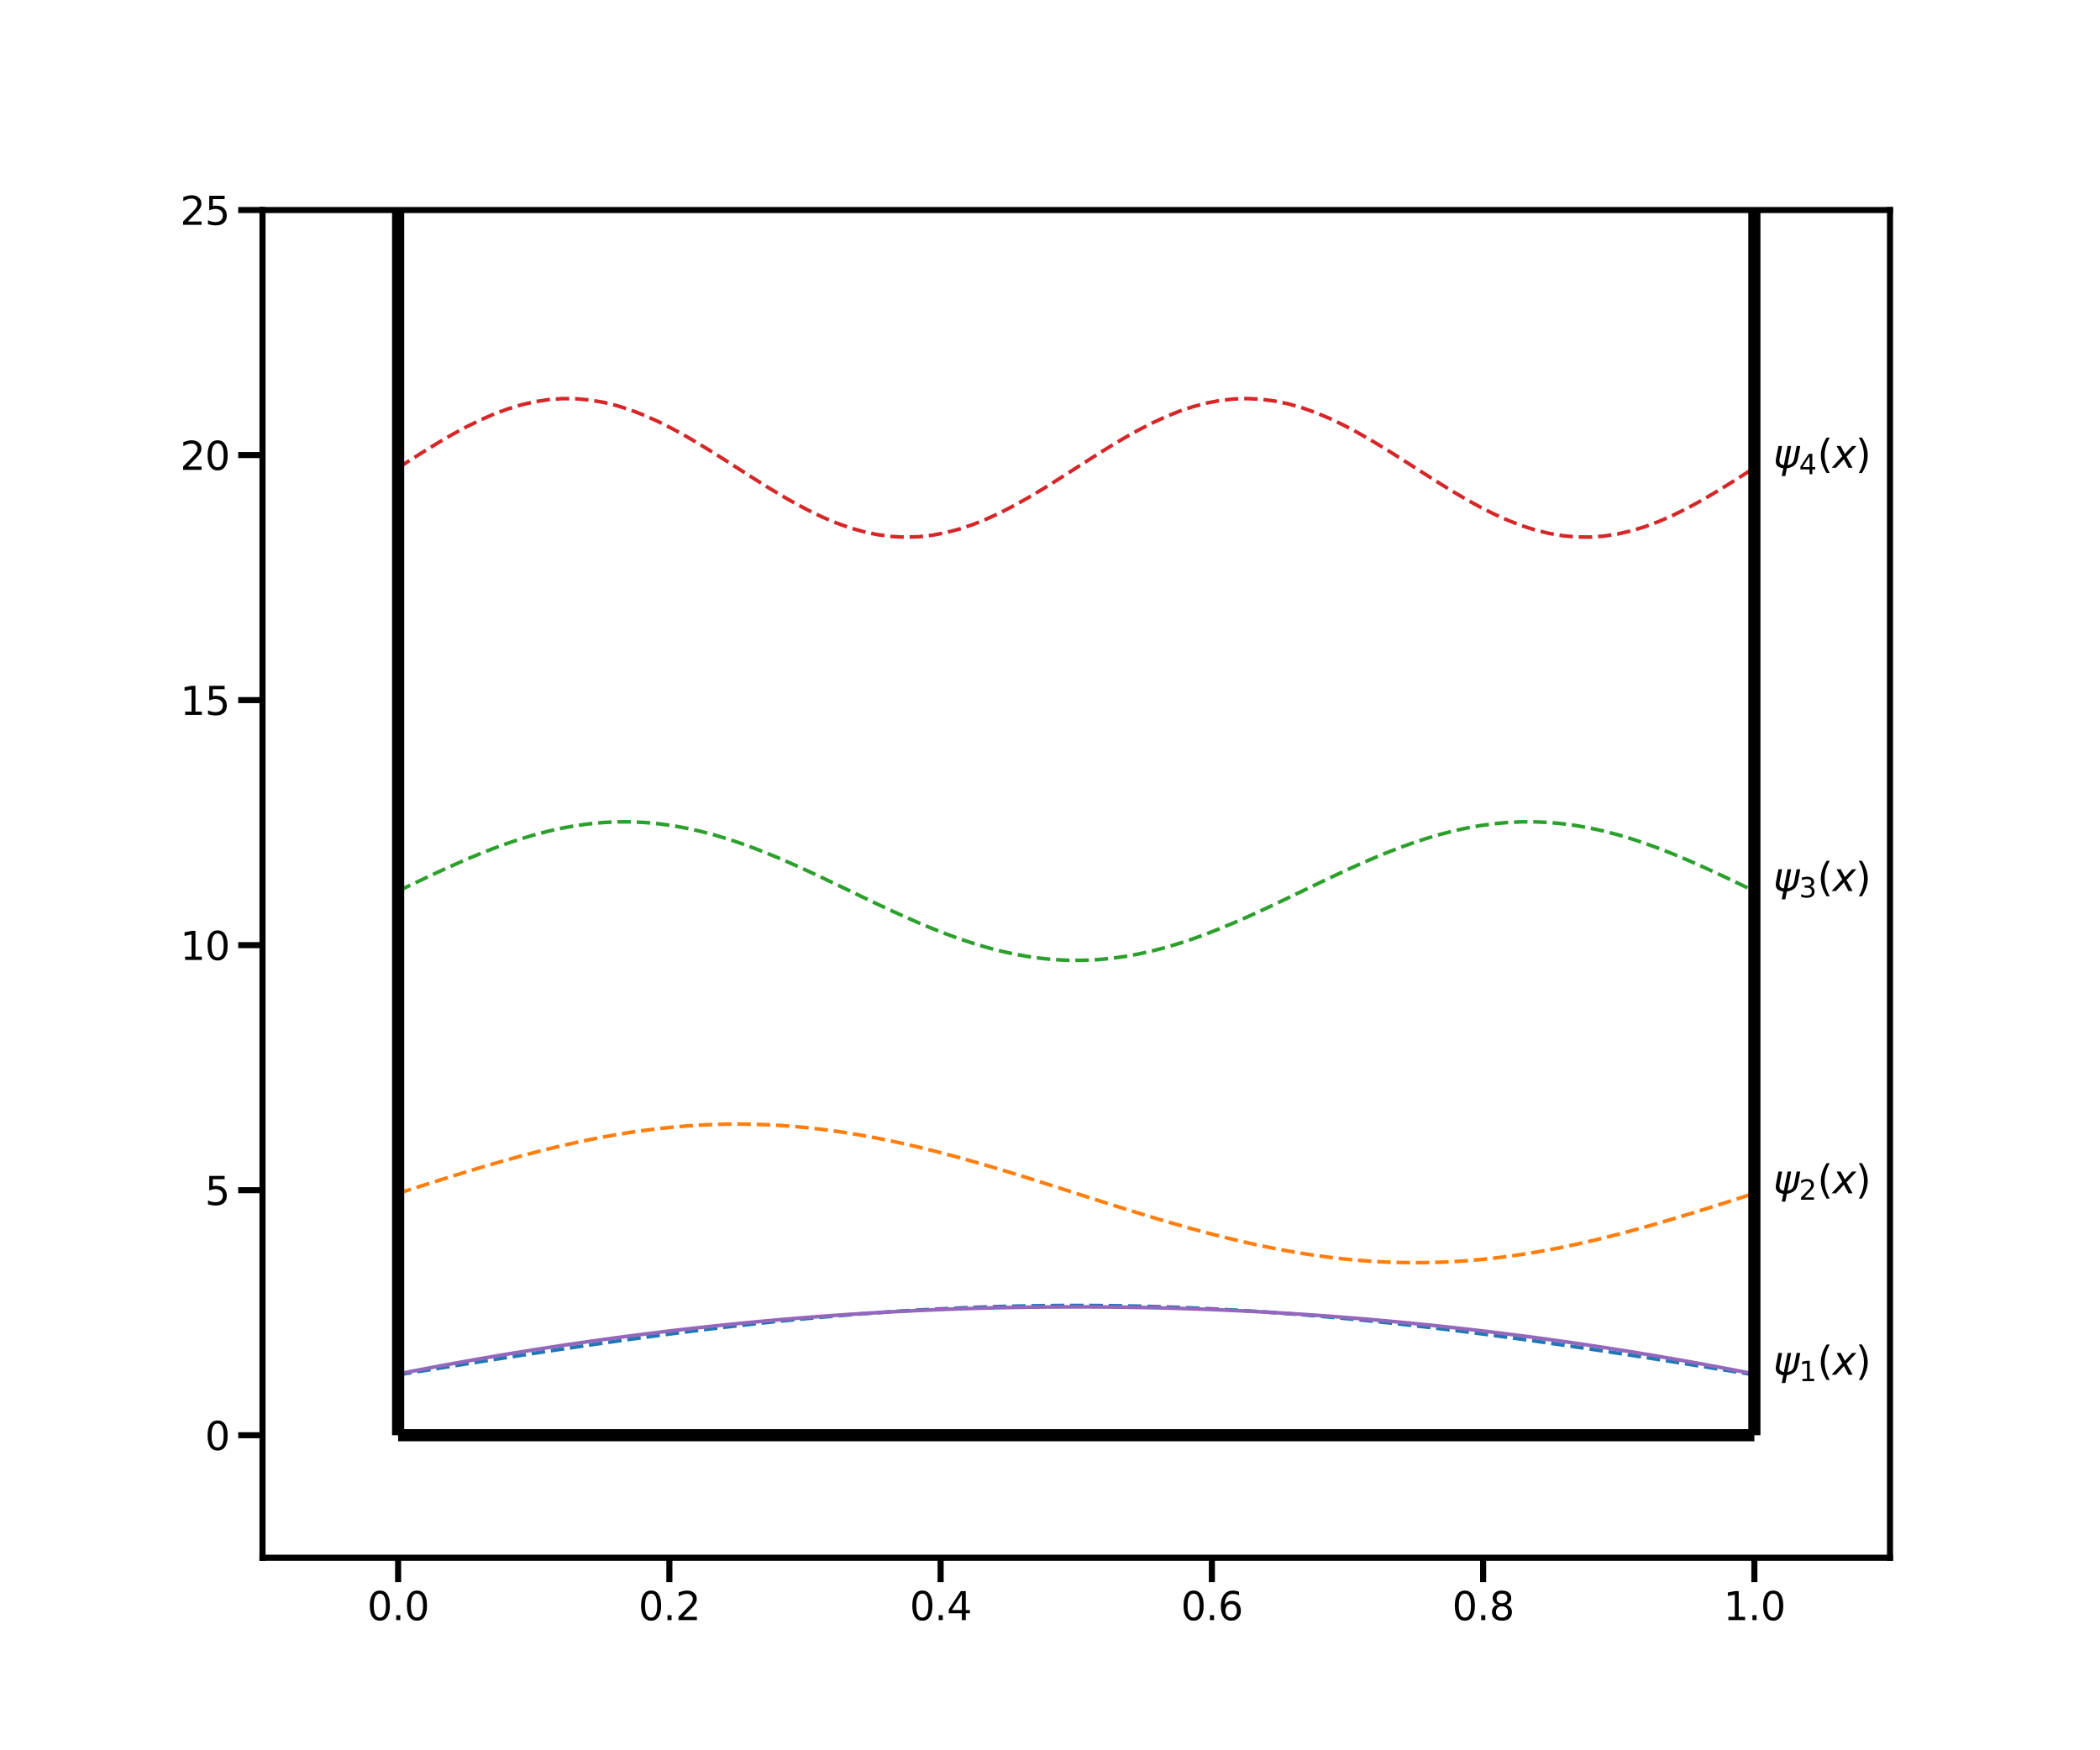 <?xml version="1.0" encoding="utf-8" standalone="no"?>
<!DOCTYPE svg PUBLIC "-//W3C//DTD SVG 1.1//EN"
  "http://www.w3.org/Graphics/SVG/1.1/DTD/svg11.dtd">
<svg xmlns:xlink="http://www.w3.org/1999/xlink" width="864pt" height="720pt" viewBox="0 0 864 720" xmlns="http://www.w3.org/2000/svg" version="1.1">
 <defs>
  <style type="text/css">*{stroke-linejoin: round; stroke-linecap: butt}</style>
 </defs>
 <g id="figure_1">
  <g id="patch_1">
   <path d="M 0 720 
L 864 720 
L 864 0 
L 0 0 
z
" style="fill: #ffffff"/>
  </g>
  <g id="axes_1">
   <g id="patch_2">
    <path d="M 108 640.8 
L 777.6 640.8 
L 777.6 86.4 
L 108 86.4 
z
" style="fill: #ffffff"/>
   </g>
   <g id="matplotlib.axis_1">
    <g id="xtick_1">
     <g id="line2d_1">
      <defs>
       <path id="mc573638ba9" d="M 0 0 
L 0 10 
" style="stroke: #000000; stroke-width: 2.5"/>
      </defs>
      <g>
       <use xlink:href="#mc573638ba9" x="163.8" y="640.8" style="stroke: #000000; stroke-width: 2.5"/>
      </g>
     </g>
     <g id="text_1">
      <!-- 0.0 -->
      <g transform="translate(151.077 666.457) scale(0.16 -0.16)">
       <defs>
        <path id="DejaVuSans-30" d="M 2034 4250 
Q 1547 4250 1301 3770 
Q 1056 3291 1056 2328 
Q 1056 1369 1301 889 
Q 1547 409 2034 409 
Q 2525 409 2770 889 
Q 3016 1369 3016 2328 
Q 3016 3291 2770 3770 
Q 2525 4250 2034 4250 
z
M 2034 4750 
Q 2819 4750 3233 4129 
Q 3647 3509 3647 2328 
Q 3647 1150 3233 529 
Q 2819 -91 2034 -91 
Q 1250 -91 836 529 
Q 422 1150 422 2328 
Q 422 3509 836 4129 
Q 1250 4750 2034 4750 
z
" transform="scale(0.016)"/>
        <path id="DejaVuSans-2e" d="M 684 794 
L 1344 794 
L 1344 0 
L 684 0 
L 684 794 
z
" transform="scale(0.016)"/>
       </defs>
       <use xlink:href="#DejaVuSans-30"/>
       <use xlink:href="#DejaVuSans-2e" x="63.623"/>
       <use xlink:href="#DejaVuSans-30" x="95.41"/>
      </g>
     </g>
    </g>
    <g id="xtick_2">
     <g id="line2d_2">
      <g>
       <use xlink:href="#mc573638ba9" x="275.4" y="640.8" style="stroke: #000000; stroke-width: 2.5"/>
      </g>
     </g>
     <g id="text_2">
      <!-- 0.2 -->
      <g transform="translate(262.678 666.457) scale(0.16 -0.16)">
       <defs>
        <path id="DejaVuSans-32" d="M 1228 531 
L 3431 531 
L 3431 0 
L 469 0 
L 469 531 
Q 828 903 1448 1529 
Q 2069 2156 2228 2338 
Q 2531 2678 2651 2914 
Q 2772 3150 2772 3378 
Q 2772 3750 2511 3984 
Q 2250 4219 1831 4219 
Q 1534 4219 1204 4116 
Q 875 4013 500 3803 
L 500 4441 
Q 881 4594 1212 4672 
Q 1544 4750 1819 4750 
Q 2544 4750 2975 4387 
Q 3406 4025 3406 3419 
Q 3406 3131 3298 2873 
Q 3191 2616 2906 2266 
Q 2828 2175 2409 1742 
Q 1991 1309 1228 531 
z
" transform="scale(0.016)"/>
       </defs>
       <use xlink:href="#DejaVuSans-30"/>
       <use xlink:href="#DejaVuSans-2e" x="63.623"/>
       <use xlink:href="#DejaVuSans-32" x="95.41"/>
      </g>
     </g>
    </g>
    <g id="xtick_3">
     <g id="line2d_3">
      <g>
       <use xlink:href="#mc573638ba9" x="387" y="640.8" style="stroke: #000000; stroke-width: 2.5"/>
      </g>
     </g>
     <g id="text_3">
      <!-- 0.4 -->
      <g transform="translate(374.277 666.457) scale(0.16 -0.16)">
       <defs>
        <path id="DejaVuSans-34" d="M 2419 4116 
L 825 1625 
L 2419 1625 
L 2419 4116 
z
M 2253 4666 
L 3047 4666 
L 3047 1625 
L 3713 1625 
L 3713 1100 
L 3047 1100 
L 3047 0 
L 2419 0 
L 2419 1100 
L 313 1100 
L 313 1709 
L 2253 4666 
z
" transform="scale(0.016)"/>
       </defs>
       <use xlink:href="#DejaVuSans-30"/>
       <use xlink:href="#DejaVuSans-2e" x="63.623"/>
       <use xlink:href="#DejaVuSans-34" x="95.41"/>
      </g>
     </g>
    </g>
    <g id="xtick_4">
     <g id="line2d_4">
      <g>
       <use xlink:href="#mc573638ba9" x="498.6" y="640.8" style="stroke: #000000; stroke-width: 2.5"/>
      </g>
     </g>
     <g id="text_4">
      <!-- 0.6 -->
      <g transform="translate(485.877 666.457) scale(0.16 -0.16)">
       <defs>
        <path id="DejaVuSans-36" d="M 2113 2584 
Q 1688 2584 1439 2293 
Q 1191 2003 1191 1497 
Q 1191 994 1439 701 
Q 1688 409 2113 409 
Q 2538 409 2786 701 
Q 3034 994 3034 1497 
Q 3034 2003 2786 2293 
Q 2538 2584 2113 2584 
z
M 3366 4563 
L 3366 3988 
Q 3128 4100 2886 4159 
Q 2644 4219 2406 4219 
Q 1781 4219 1451 3797 
Q 1122 3375 1075 2522 
Q 1259 2794 1537 2939 
Q 1816 3084 2150 3084 
Q 2853 3084 3261 2657 
Q 3669 2231 3669 1497 
Q 3669 778 3244 343 
Q 2819 -91 2113 -91 
Q 1303 -91 875 529 
Q 447 1150 447 2328 
Q 447 3434 972 4092 
Q 1497 4750 2381 4750 
Q 2619 4750 2861 4703 
Q 3103 4656 3366 4563 
z
" transform="scale(0.016)"/>
       </defs>
       <use xlink:href="#DejaVuSans-30"/>
       <use xlink:href="#DejaVuSans-2e" x="63.623"/>
       <use xlink:href="#DejaVuSans-36" x="95.41"/>
      </g>
     </g>
    </g>
    <g id="xtick_5">
     <g id="line2d_5">
      <g>
       <use xlink:href="#mc573638ba9" x="610.2" y="640.8" style="stroke: #000000; stroke-width: 2.5"/>
      </g>
     </g>
     <g id="text_5">
      <!-- 0.8 -->
      <g transform="translate(597.477 666.457) scale(0.16 -0.16)">
       <defs>
        <path id="DejaVuSans-38" d="M 2034 2216 
Q 1584 2216 1326 1975 
Q 1069 1734 1069 1313 
Q 1069 891 1326 650 
Q 1584 409 2034 409 
Q 2484 409 2743 651 
Q 3003 894 3003 1313 
Q 3003 1734 2745 1975 
Q 2488 2216 2034 2216 
z
M 1403 2484 
Q 997 2584 770 2862 
Q 544 3141 544 3541 
Q 544 4100 942 4425 
Q 1341 4750 2034 4750 
Q 2731 4750 3128 4425 
Q 3525 4100 3525 3541 
Q 3525 3141 3298 2862 
Q 3072 2584 2669 2484 
Q 3125 2378 3379 2068 
Q 3634 1759 3634 1313 
Q 3634 634 3220 271 
Q 2806 -91 2034 -91 
Q 1263 -91 848 271 
Q 434 634 434 1313 
Q 434 1759 690 2068 
Q 947 2378 1403 2484 
z
M 1172 3481 
Q 1172 3119 1398 2916 
Q 1625 2713 2034 2713 
Q 2441 2713 2670 2916 
Q 2900 3119 2900 3481 
Q 2900 3844 2670 4047 
Q 2441 4250 2034 4250 
Q 1625 4250 1398 4047 
Q 1172 3844 1172 3481 
z
" transform="scale(0.016)"/>
       </defs>
       <use xlink:href="#DejaVuSans-30"/>
       <use xlink:href="#DejaVuSans-2e" x="63.623"/>
       <use xlink:href="#DejaVuSans-38" x="95.41"/>
      </g>
     </g>
    </g>
    <g id="xtick_6">
     <g id="line2d_6">
      <g>
       <use xlink:href="#mc573638ba9" x="721.8" y="640.8" style="stroke: #000000; stroke-width: 2.5"/>
      </g>
     </g>
     <g id="text_6">
      <!-- 1.0 -->
      <g transform="translate(709.077 666.457) scale(0.16 -0.16)">
       <defs>
        <path id="DejaVuSans-31" d="M 794 531 
L 1825 531 
L 1825 4091 
L 703 3866 
L 703 4441 
L 1819 4666 
L 2450 4666 
L 2450 531 
L 3481 531 
L 3481 0 
L 794 0 
L 794 531 
z
" transform="scale(0.016)"/>
       </defs>
       <use xlink:href="#DejaVuSans-31"/>
       <use xlink:href="#DejaVuSans-2e" x="63.623"/>
       <use xlink:href="#DejaVuSans-30" x="95.41"/>
      </g>
     </g>
    </g>
   </g>
   <g id="matplotlib.axis_2">
    <g id="ytick_1">
     <g id="line2d_7">
      <defs>
       <path id="m3fd7085498" d="M 0 0 
L -10 0 
" style="stroke: #000000; stroke-width: 2.5"/>
      </defs>
      <g>
       <use xlink:href="#m3fd7085498" x="108" y="590.4" style="stroke: #000000; stroke-width: 2.5"/>
      </g>
     </g>
     <g id="text_7">
      <!-- 0 -->
      <g transform="translate(84.32 596.479) scale(0.16 -0.16)">
       <use xlink:href="#DejaVuSans-30"/>
      </g>
     </g>
    </g>
    <g id="ytick_2">
     <g id="line2d_8">
      <g>
       <use xlink:href="#m3fd7085498" x="108" y="489.6" style="stroke: #000000; stroke-width: 2.5"/>
      </g>
     </g>
     <g id="text_8">
      <!-- 5 -->
      <g transform="translate(84.32 495.679) scale(0.16 -0.16)">
       <defs>
        <path id="DejaVuSans-35" d="M 691 4666 
L 3169 4666 
L 3169 4134 
L 1269 4134 
L 1269 2991 
Q 1406 3038 1543 3061 
Q 1681 3084 1819 3084 
Q 2600 3084 3056 2656 
Q 3513 2228 3513 1497 
Q 3513 744 3044 326 
Q 2575 -91 1722 -91 
Q 1428 -91 1123 -41 
Q 819 9 494 109 
L 494 744 
Q 775 591 1075 516 
Q 1375 441 1709 441 
Q 2250 441 2565 725 
Q 2881 1009 2881 1497 
Q 2881 1984 2565 2268 
Q 2250 2553 1709 2553 
Q 1456 2553 1204 2497 
Q 953 2441 691 2322 
L 691 4666 
z
" transform="scale(0.016)"/>
       </defs>
       <use xlink:href="#DejaVuSans-35"/>
      </g>
     </g>
    </g>
    <g id="ytick_3">
     <g id="line2d_9">
      <g>
       <use xlink:href="#m3fd7085498" x="108" y="388.8" style="stroke: #000000; stroke-width: 2.5"/>
      </g>
     </g>
     <g id="text_9">
      <!-- 10 -->
      <g transform="translate(74.14 394.879) scale(0.16 -0.16)">
       <use xlink:href="#DejaVuSans-31"/>
       <use xlink:href="#DejaVuSans-30" x="63.623"/>
      </g>
     </g>
    </g>
    <g id="ytick_4">
     <g id="line2d_10">
      <g>
       <use xlink:href="#m3fd7085498" x="108" y="288" style="stroke: #000000; stroke-width: 2.5"/>
      </g>
     </g>
     <g id="text_10">
      <!-- 15 -->
      <g transform="translate(74.14 294.079) scale(0.16 -0.16)">
       <use xlink:href="#DejaVuSans-31"/>
       <use xlink:href="#DejaVuSans-35" x="63.623"/>
      </g>
     </g>
    </g>
    <g id="ytick_5">
     <g id="line2d_11">
      <g>
       <use xlink:href="#m3fd7085498" x="108" y="187.2" style="stroke: #000000; stroke-width: 2.5"/>
      </g>
     </g>
     <g id="text_11">
      <!-- 20 -->
      <g transform="translate(74.14 193.279) scale(0.16 -0.16)">
       <use xlink:href="#DejaVuSans-32"/>
       <use xlink:href="#DejaVuSans-30" x="63.623"/>
      </g>
     </g>
    </g>
    <g id="ytick_6">
     <g id="line2d_12">
      <g>
       <use xlink:href="#m3fd7085498" x="108" y="86.4" style="stroke: #000000; stroke-width: 2.5"/>
      </g>
     </g>
     <g id="text_12">
      <!-- 25 -->
      <g transform="translate(74.14 92.479) scale(0.16 -0.16)">
       <use xlink:href="#DejaVuSans-32"/>
       <use xlink:href="#DejaVuSans-35" x="63.623"/>
      </g>
     </g>
    </g>
   </g>
   <g id="line2d_13">
    <path d="M 163.8 565.529 
L 169.436 564.624 
L 175.073 563.72 
L 180.709 562.818 
L 186.345 561.919 
L 191.982 561.024 
L 197.618 560.133 
L 203.255 559.247 
L 208.891 558.368 
L 214.527 557.496 
L 220.164 556.632 
L 225.8 555.777 
L 231.436 554.932 
L 237.073 554.098 
L 242.709 553.275 
L 248.345 552.464 
L 253.982 551.667 
L 259.618 550.883 
L 265.255 550.115 
L 270.891 549.361 
L 276.527 548.624 
L 282.164 547.905 
L 287.8 547.202 
L 293.436 546.519 
L 299.073 545.854 
L 304.709 545.209 
L 310.345 544.585 
L 315.982 543.982 
L 321.618 543.4 
L 327.255 542.841 
L 332.891 542.305 
L 338.527 541.792 
L 344.164 541.302 
L 349.8 540.838 
L 355.436 540.398 
L 361.073 539.983 
L 366.709 539.594 
L 372.345 539.232 
L 377.982 538.896 
L 383.618 538.586 
L 389.255 538.304 
L 394.891 538.049 
L 400.527 537.822 
L 406.164 537.622 
L 411.8 537.451 
L 417.436 537.308 
L 423.073 537.194 
L 428.709 537.108 
L 434.345 537.05 
L 439.982 537.022 
L 445.618 537.022 
L 451.255 537.05 
L 456.891 537.108 
L 462.527 537.194 
L 468.164 537.308 
L 473.8 537.451 
L 479.436 537.622 
L 485.073 537.822 
L 490.709 538.049 
L 496.345 538.304 
L 501.982 538.586 
L 507.618 538.896 
L 513.255 539.232 
L 518.891 539.594 
L 524.527 539.983 
L 530.164 540.398 
L 535.8 540.838 
L 541.436 541.302 
L 547.073 541.792 
L 552.709 542.305 
L 558.345 542.841 
L 563.982 543.4 
L 569.618 543.982 
L 575.255 544.585 
L 580.891 545.209 
L 586.527 545.854 
L 592.164 546.519 
L 597.8 547.202 
L 603.436 547.905 
L 609.073 548.624 
L 614.709 549.361 
L 620.345 550.115 
L 625.982 550.883 
L 631.618 551.667 
L 637.255 552.464 
L 642.891 553.275 
L 648.527 554.098 
L 654.164 554.932 
L 659.8 555.777 
L 665.436 556.632 
L 671.073 557.496 
L 676.709 558.368 
L 682.345 559.247 
L 687.982 560.133 
L 693.618 561.024 
L 699.255 561.919 
L 704.891 562.818 
L 710.527 563.72 
L 716.164 564.624 
L 721.8 565.529 
" clip-path="url(#p45c7528dea)" style="fill: none; stroke-dasharray: 5.55,2.4; stroke-dashoffset: 0; stroke: #1f77b4; stroke-width: 1.5"/>
   </g>
   <g id="line2d_14">
    <path d="M 163.8 490.914 
L 169.436 489.106 
L 175.073 487.305 
L 180.709 485.519 
L 186.345 483.754 
L 191.982 482.018 
L 197.618 480.318 
L 203.255 478.661 
L 208.891 477.053 
L 214.527 475.5 
L 220.164 474.01 
L 225.8 472.588 
L 231.436 471.24 
L 237.073 469.971 
L 242.709 468.786 
L 248.345 467.69 
L 253.982 466.688 
L 259.618 465.784 
L 265.255 464.98 
L 270.891 464.281 
L 276.527 463.69 
L 282.164 463.208 
L 287.8 462.837 
L 293.436 462.58 
L 299.073 462.436 
L 304.709 462.407 
L 310.345 462.494 
L 315.982 462.694 
L 321.618 463.008 
L 327.255 463.435 
L 332.891 463.972 
L 338.527 464.618 
L 344.164 465.369 
L 349.8 466.224 
L 355.436 467.177 
L 361.073 468.227 
L 366.709 469.368 
L 372.345 470.595 
L 377.982 471.904 
L 383.618 473.29 
L 389.255 474.747 
L 394.891 476.269 
L 400.527 477.85 
L 406.164 479.484 
L 411.8 481.163 
L 417.436 482.882 
L 423.073 484.633 
L 428.709 486.41 
L 434.345 488.204 
L 439.982 490.01 
L 445.618 491.819 
L 451.255 493.624 
L 456.891 495.419 
L 462.527 497.196 
L 468.164 498.947 
L 473.8 500.666 
L 479.436 502.345 
L 485.073 503.979 
L 490.709 505.56 
L 496.345 507.082 
L 501.982 508.538 
L 507.618 509.924 
L 513.255 511.234 
L 518.891 512.461 
L 524.527 513.602 
L 530.164 514.651 
L 535.8 515.605 
L 541.436 516.46 
L 547.073 517.211 
L 552.709 517.857 
L 558.345 518.394 
L 563.982 518.821 
L 569.618 519.135 
L 575.255 519.335 
L 580.891 519.421 
L 586.527 519.393 
L 592.164 519.249 
L 597.8 518.992 
L 603.436 518.621 
L 609.073 518.139 
L 614.709 517.547 
L 620.345 516.848 
L 625.982 516.045 
L 631.618 515.141 
L 637.255 514.138 
L 642.891 513.043 
L 648.527 511.858 
L 654.164 510.589 
L 659.8 509.241 
L 665.436 507.819 
L 671.073 506.328 
L 676.709 504.776 
L 682.345 503.168 
L 687.982 501.511 
L 693.618 499.811 
L 699.255 498.075 
L 704.891 496.31 
L 710.527 494.524 
L 716.164 492.723 
L 721.8 490.914 
" clip-path="url(#p45c7528dea)" style="fill: none; stroke-dasharray: 5.55,2.4; stroke-dashoffset: 0; stroke: #ff7f0e; stroke-width: 1.5"/>
   </g>
   <g id="line2d_15">
    <path d="M 163.8 366.557 
L 169.436 363.847 
L 175.073 361.162 
L 180.709 358.525 
L 186.345 355.961 
L 191.982 353.493 
L 197.618 351.143 
L 203.255 348.933 
L 208.891 346.883 
L 214.527 345.011 
L 220.164 343.333 
L 225.8 341.867 
L 231.436 340.623 
L 237.073 339.615 
L 242.709 338.85 
L 248.345 338.337 
L 253.982 338.079 
L 259.618 338.079 
L 265.255 338.337 
L 270.891 338.85 
L 276.527 339.615 
L 282.164 340.623 
L 287.8 341.867 
L 293.436 343.333 
L 299.073 345.011 
L 304.709 346.883 
L 310.345 348.933 
L 315.982 351.143 
L 321.618 353.493 
L 327.255 355.961 
L 332.891 358.525 
L 338.527 361.162 
L 344.164 363.847 
L 349.8 366.557 
L 355.436 369.267 
L 361.073 371.953 
L 366.709 374.59 
L 372.345 377.154 
L 377.982 379.622 
L 383.618 381.971 
L 389.255 384.181 
L 394.891 386.232 
L 400.527 388.104 
L 406.164 389.781 
L 411.8 391.248 
L 417.436 392.491 
L 423.073 393.5 
L 428.709 394.264 
L 434.345 394.778 
L 439.982 395.036 
L 445.618 395.036 
L 451.255 394.778 
L 456.891 394.264 
L 462.527 393.5 
L 468.164 392.491 
L 473.8 391.248 
L 479.436 389.781 
L 485.073 388.104 
L 490.709 386.232 
L 496.345 384.181 
L 501.982 381.971 
L 507.618 379.622 
L 513.255 377.154 
L 518.891 374.59 
L 524.527 371.953 
L 530.164 369.267 
L 535.8 366.557 
L 541.436 363.847 
L 547.073 361.162 
L 552.709 358.525 
L 558.345 355.961 
L 563.982 353.493 
L 569.618 351.143 
L 575.255 348.933 
L 580.891 346.883 
L 586.527 345.011 
L 592.164 343.333 
L 597.8 341.867 
L 603.436 340.623 
L 609.073 339.615 
L 614.709 338.85 
L 620.345 338.337 
L 625.982 338.079 
L 631.618 338.079 
L 637.255 338.337 
L 642.891 338.85 
L 648.527 339.615 
L 654.164 340.623 
L 659.8 341.867 
L 665.436 343.333 
L 671.073 345.011 
L 676.709 346.883 
L 682.345 348.933 
L 687.982 351.143 
L 693.618 353.493 
L 699.255 355.961 
L 704.891 358.525 
L 710.527 361.162 
L 716.164 363.847 
L 721.8 366.557 
" clip-path="url(#p45c7528dea)" style="fill: none; stroke-dasharray: 5.55,2.4; stroke-dashoffset: 0; stroke: #2ca02c; stroke-width: 1.5"/>
   </g>
   <g id="line2d_16">
    <path d="M 163.8 192.458 
L 169.436 188.848 
L 175.073 185.297 
L 180.709 181.861 
L 186.345 178.596 
L 191.982 175.553 
L 197.618 172.783 
L 203.255 170.329 
L 208.891 168.231 
L 214.527 166.523 
L 220.164 165.233 
L 225.8 164.38 
L 231.436 163.979 
L 237.073 164.037 
L 242.709 164.551 
L 248.345 165.515 
L 253.982 166.912 
L 259.618 168.721 
L 265.255 170.911 
L 270.891 173.448 
L 276.527 176.29 
L 282.164 179.393 
L 287.8 182.706 
L 293.436 186.176 
L 299.073 189.747 
L 304.709 193.362 
L 310.345 196.962 
L 315.982 200.49 
L 321.618 203.888 
L 327.255 207.103 
L 332.891 210.082 
L 338.527 212.777 
L 344.164 215.145 
L 349.8 217.148 
L 355.436 218.754 
L 361.073 219.937 
L 366.709 220.678 
L 372.345 220.965 
L 377.982 220.792 
L 383.618 220.164 
L 389.255 219.091 
L 394.891 217.588 
L 400.527 215.682 
L 406.164 213.401 
L 411.8 210.784 
L 417.436 207.872 
L 423.073 204.711 
L 428.709 201.354 
L 434.345 197.853 
L 439.982 194.266 
L 445.618 190.649 
L 451.255 187.062 
L 456.891 183.561 
L 462.527 180.204 
L 468.164 177.044 
L 473.8 174.131 
L 479.436 171.514 
L 485.073 169.234 
L 490.709 167.327 
L 496.345 165.824 
L 501.982 164.751 
L 507.618 164.123 
L 513.255 163.951 
L 518.891 164.237 
L 524.527 164.978 
L 530.164 166.161 
L 535.8 167.767 
L 541.436 169.77 
L 547.073 172.138 
L 552.709 174.834 
L 558.345 177.812 
L 563.982 181.027 
L 569.618 184.425 
L 575.255 187.953 
L 580.891 191.553 
L 586.527 195.168 
L 592.164 198.739 
L 597.8 202.209 
L 603.436 205.522 
L 609.073 208.625 
L 614.709 211.467 
L 620.345 214.004 
L 625.982 216.195 
L 631.618 218.003 
L 637.255 219.4 
L 642.891 220.364 
L 648.527 220.878 
L 654.164 220.936 
L 659.8 220.535 
L 665.436 219.682 
L 671.073 218.392 
L 676.709 216.684 
L 682.345 214.586 
L 687.982 212.132 
L 693.618 209.362 
L 699.255 206.319 
L 704.891 203.054 
L 710.527 199.618 
L 716.164 196.067 
L 721.8 192.458 
" clip-path="url(#p45c7528dea)" style="fill: none; stroke-dasharray: 5.55,2.4; stroke-dashoffset: 0; stroke: #d62728; stroke-width: 1.5"/>
   </g>
   <g id="line2d_17">
    <path d="M 163.8 565.2 
L 169.436 564.096 
L 175.073 563.014 
L 180.709 561.955 
L 186.345 560.919 
L 191.982 559.905 
L 197.618 558.913 
L 203.255 557.945 
L 208.891 556.998 
L 214.527 556.074 
L 220.164 555.173 
L 225.8 554.294 
L 231.436 553.438 
L 237.073 552.604 
L 242.709 551.793 
L 248.345 551.004 
L 253.982 550.238 
L 259.618 549.495 
L 265.255 548.774 
L 270.891 548.075 
L 276.527 547.399 
L 282.164 546.746 
L 287.8 546.115 
L 293.436 545.507 
L 299.073 544.921 
L 304.709 544.357 
L 310.345 543.817 
L 315.982 543.298 
L 321.618 542.803 
L 327.255 542.329 
L 332.891 541.879 
L 338.527 541.451 
L 344.164 541.045 
L 349.8 540.662 
L 355.436 540.302 
L 361.073 539.964 
L 366.709 539.648 
L 372.345 539.355 
L 377.982 539.085 
L 383.618 538.837 
L 389.255 538.612 
L 394.891 538.409 
L 400.527 538.229 
L 406.164 538.071 
L 411.8 537.936 
L 417.436 537.823 
L 423.073 537.733 
L 428.709 537.665 
L 434.345 537.62 
L 439.982 537.598 
L 445.618 537.598 
L 451.255 537.62 
L 456.891 537.665 
L 462.527 537.733 
L 468.164 537.823 
L 473.8 537.936 
L 479.436 538.071 
L 485.073 538.229 
L 490.709 538.409 
L 496.345 538.612 
L 501.982 538.837 
L 507.618 539.085 
L 513.255 539.355 
L 518.891 539.648 
L 524.527 539.964 
L 530.164 540.302 
L 535.8 540.662 
L 541.436 541.045 
L 547.073 541.451 
L 552.709 541.879 
L 558.345 542.329 
L 563.982 542.803 
L 569.618 543.298 
L 575.255 543.817 
L 580.891 544.357 
L 586.527 544.921 
L 592.164 545.507 
L 597.8 546.115 
L 603.436 546.746 
L 609.073 547.399 
L 614.709 548.075 
L 620.345 548.774 
L 625.982 549.495 
L 631.618 550.238 
L 637.255 551.004 
L 642.891 551.793 
L 648.527 552.604 
L 654.164 553.438 
L 659.8 554.294 
L 665.436 555.173 
L 671.073 556.074 
L 676.709 556.998 
L 682.345 557.945 
L 687.982 558.913 
L 693.618 559.905 
L 699.255 560.919 
L 704.891 561.955 
L 710.527 563.014 
L 716.164 564.096 
L 721.8 565.2 
" clip-path="url(#p45c7528dea)" style="fill: none; stroke: #9467bd; stroke-width: 1.5; stroke-linecap: square"/>
   </g>
   <g id="LineCollection_1">
    <path d="M 163.8 590.4 
L 721.8 590.4 
" clip-path="url(#p45c7528dea)" style="fill: none; stroke: #000000; stroke-width: 5"/>
   </g>
   <g id="LineCollection_2">
    <path d="M 721.8 590.4 
L 721.8 -1 
" clip-path="url(#p45c7528dea)" style="fill: none; stroke: #000000; stroke-width: 5"/>
   </g>
   <g id="LineCollection_3">
    <path d="M 163.8 590.4 
L 163.8 -1 
" clip-path="url(#p45c7528dea)" style="fill: none; stroke: #000000; stroke-width: 5"/>
   </g>
   <g id="patch_3">
    <path d="M 108 640.8 
L 108 86.4 
" style="fill: none; stroke: #000000; stroke-width: 2.5; stroke-linejoin: miter; stroke-linecap: square"/>
   </g>
   <g id="patch_4">
    <path d="M 777.6 640.8 
L 777.6 86.4 
" style="fill: none; stroke: #000000; stroke-width: 2.5; stroke-linejoin: miter; stroke-linecap: square"/>
   </g>
   <g id="patch_5">
    <path d="M 108 640.8 
L 777.6 640.8 
" style="fill: none; stroke: #000000; stroke-width: 2.5; stroke-linejoin: miter; stroke-linecap: square"/>
   </g>
   <g id="patch_6">
    <path d="M 108 86.4 
L 777.6 86.4 
" style="fill: none; stroke: #000000; stroke-width: 2.5; stroke-linejoin: miter; stroke-linecap: square"/>
   </g>
   <g id="text_13">
    <!-- $\psi_1 (x)$ -->
    <g transform="translate(729.62 565.529) scale(0.16 -0.16)">
     <defs>
      <path id="DejaVuSans-Oblique-3c8" d="M 1591 -78 
Q 891 38 616 341 
Q 278 713 425 1472 
L 819 3500 
L 1400 3500 
L 1009 1494 
Q 900 922 1119 684 
Q 1313 478 1691 434 
L 2284 3500 
L 2856 3500 
L 2263 438 
Q 2681 481 2928 688 
Q 3247 950 3353 1497 
L 3741 3500 
L 4322 3500 
L 3928 1475 
Q 3775 688 3300 344 
Q 2872 34 2163 -75 
L 1919 -1331 
L 1347 -1331 
L 1591 -78 
z
" transform="scale(0.016)"/>
      <path id="DejaVuSans-28" d="M 1984 4856 
Q 1566 4138 1362 3434 
Q 1159 2731 1159 2009 
Q 1159 1288 1364 580 
Q 1569 -128 1984 -844 
L 1484 -844 
Q 1016 -109 783 600 
Q 550 1309 550 2009 
Q 550 2706 781 3412 
Q 1013 4119 1484 4856 
L 1984 4856 
z
" transform="scale(0.016)"/>
      <path id="DejaVuSans-Oblique-78" d="M 3841 3500 
L 2234 1784 
L 3219 0 
L 2559 0 
L 1819 1388 
L 531 0 
L -166 0 
L 1556 1844 
L 641 3500 
L 1300 3500 
L 1972 2234 
L 3144 3500 
L 3841 3500 
z
" transform="scale(0.016)"/>
      <path id="DejaVuSans-29" d="M 513 4856 
L 1013 4856 
Q 1481 4119 1714 3412 
Q 1947 2706 1947 2009 
Q 1947 1309 1714 600 
Q 1481 -109 1013 -844 
L 513 -844 
Q 928 -128 1133 580 
Q 1338 1288 1338 2009 
Q 1338 2731 1133 3434 
Q 928 4138 513 4856 
z
" transform="scale(0.016)"/>
     </defs>
     <use xlink:href="#DejaVuSans-Oblique-3c8" transform="translate(0 0.125)"/>
     <use xlink:href="#DejaVuSans-31" transform="translate(65.967 -16.281) scale(0.7)"/>
     <use xlink:href="#DejaVuSans-28" transform="translate(113.237 0.125)"/>
     <use xlink:href="#DejaVuSans-Oblique-78" transform="translate(152.251 0.125)"/>
     <use xlink:href="#DejaVuSans-29" transform="translate(211.431 0.125)"/>
    </g>
   </g>
   <g id="text_14">
    <!-- $\psi_2 (x)$ -->
    <g transform="translate(729.62 490.914) scale(0.16 -0.16)">
     <use xlink:href="#DejaVuSans-Oblique-3c8" transform="translate(0 0.125)"/>
     <use xlink:href="#DejaVuSans-32" transform="translate(65.967 -16.281) scale(0.7)"/>
     <use xlink:href="#DejaVuSans-28" transform="translate(113.237 0.125)"/>
     <use xlink:href="#DejaVuSans-Oblique-78" transform="translate(152.251 0.125)"/>
     <use xlink:href="#DejaVuSans-29" transform="translate(211.431 0.125)"/>
    </g>
   </g>
   <g id="text_15">
    <!-- $\psi_3 (x)$ -->
    <g transform="translate(729.62 366.557) scale(0.16 -0.16)">
     <defs>
      <path id="DejaVuSans-33" d="M 2597 2516 
Q 3050 2419 3304 2112 
Q 3559 1806 3559 1356 
Q 3559 666 3084 287 
Q 2609 -91 1734 -91 
Q 1441 -91 1130 -33 
Q 819 25 488 141 
L 488 750 
Q 750 597 1062 519 
Q 1375 441 1716 441 
Q 2309 441 2620 675 
Q 2931 909 2931 1356 
Q 2931 1769 2642 2001 
Q 2353 2234 1838 2234 
L 1294 2234 
L 1294 2753 
L 1863 2753 
Q 2328 2753 2575 2939 
Q 2822 3125 2822 3475 
Q 2822 3834 2567 4026 
Q 2313 4219 1838 4219 
Q 1578 4219 1281 4162 
Q 984 4106 628 3988 
L 628 4550 
Q 988 4650 1302 4700 
Q 1616 4750 1894 4750 
Q 2613 4750 3031 4423 
Q 3450 4097 3450 3541 
Q 3450 3153 3228 2886 
Q 3006 2619 2597 2516 
z
" transform="scale(0.016)"/>
     </defs>
     <use xlink:href="#DejaVuSans-Oblique-3c8" transform="translate(0 0.125)"/>
     <use xlink:href="#DejaVuSans-33" transform="translate(65.967 -16.281) scale(0.7)"/>
     <use xlink:href="#DejaVuSans-28" transform="translate(113.237 0.125)"/>
     <use xlink:href="#DejaVuSans-Oblique-78" transform="translate(152.251 0.125)"/>
     <use xlink:href="#DejaVuSans-29" transform="translate(211.431 0.125)"/>
    </g>
   </g>
   <g id="text_16">
    <!-- $\psi_4 (x)$ -->
    <g transform="translate(729.62 192.458) scale(0.16 -0.16)">
     <use xlink:href="#DejaVuSans-Oblique-3c8" transform="translate(0 0.125)"/>
     <use xlink:href="#DejaVuSans-34" transform="translate(65.967 -16.281) scale(0.7)"/>
     <use xlink:href="#DejaVuSans-28" transform="translate(113.237 0.125)"/>
     <use xlink:href="#DejaVuSans-Oblique-78" transform="translate(152.251 0.125)"/>
     <use xlink:href="#DejaVuSans-29" transform="translate(211.431 0.125)"/>
    </g>
   </g>
  </g>
 </g>
 <defs>
  <clipPath id="p45c7528dea">
   <rect x="108" y="86.4" width="669.6" height="554.4"/>
  </clipPath>
 </defs>
</svg>
